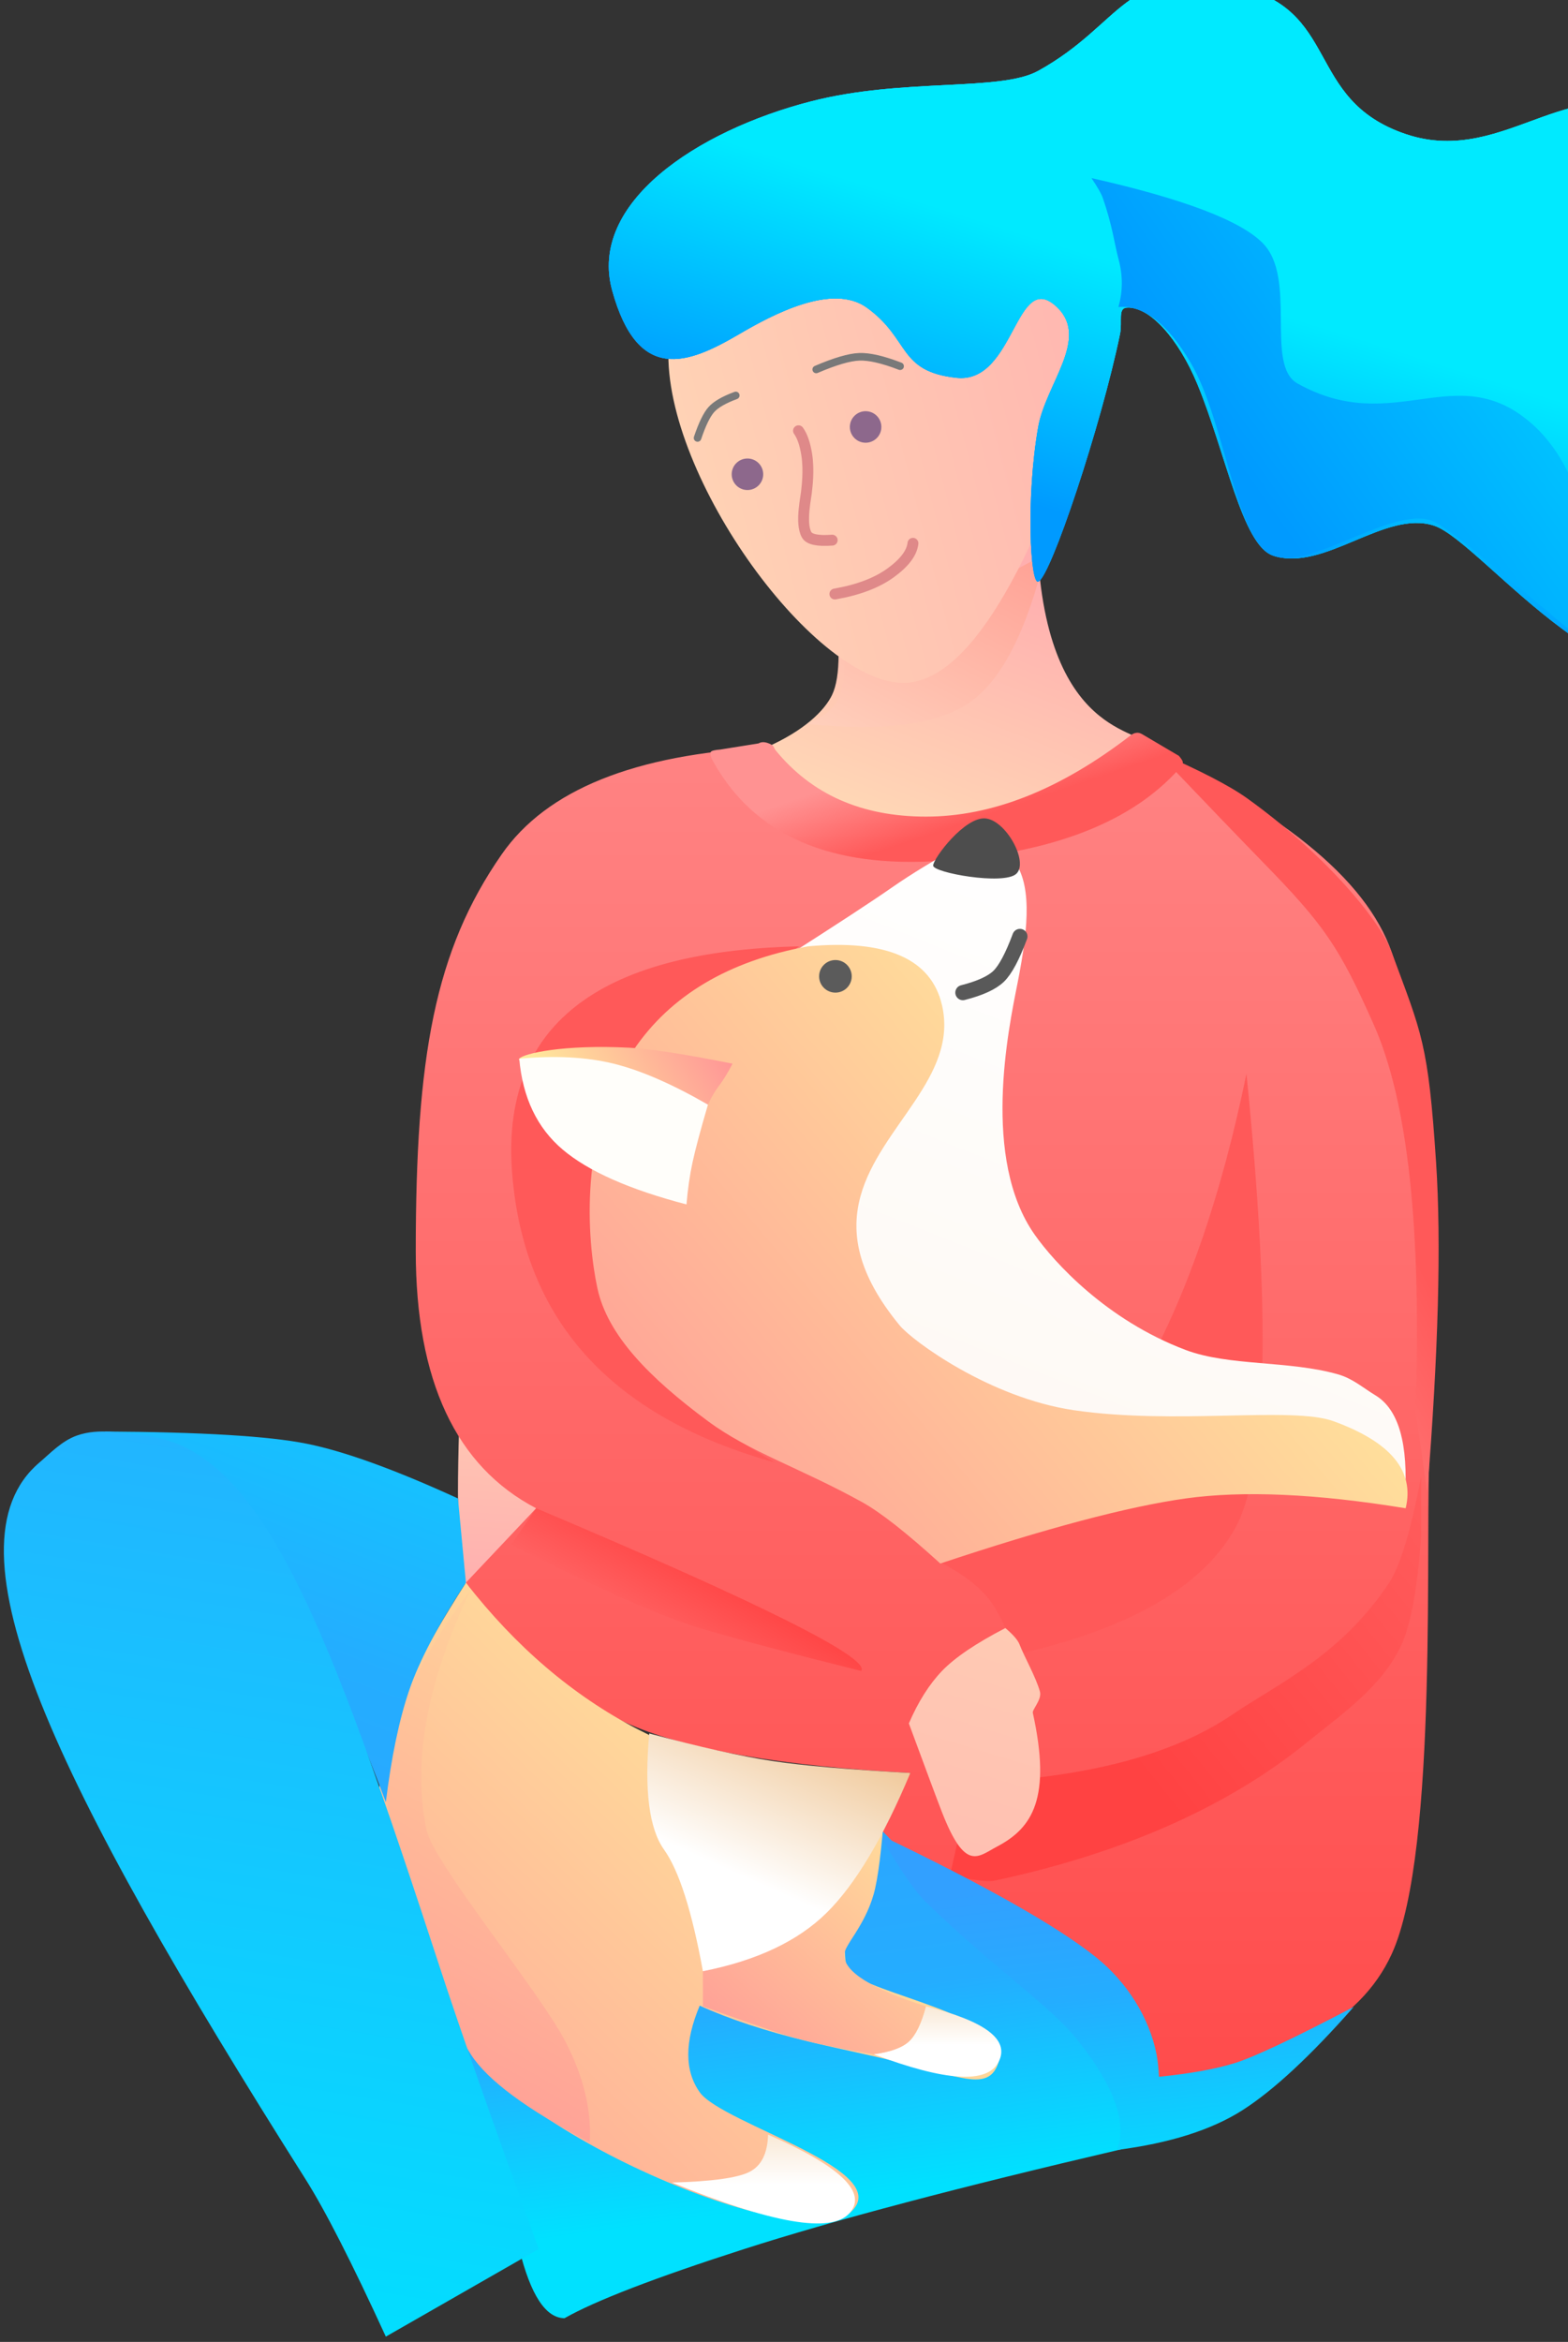 <?xml version="1.0" encoding="UTF-8"?>
<svg width="207px" height="309px" viewBox="0 0 207 309" version="1.1" xmlns="http://www.w3.org/2000/svg" xmlns:xlink="http://www.w3.org/1999/xlink">
    <rect x="0" y="0" width="207" height="309" fill="#333333" stroke="none"/>
    <!-- Generator: Sketch 55 (78076) - https://sketchapp.com -->
    <title>Girl Sitting with corgi@1x</title>
    <desc>Created with Sketch.</desc>
    <defs>
        <linearGradient x1="50%" y1="-252.579%" x2="62.507%" y2="100%" id="linearGradient-1">
            <stop stop-color="#FFFFBC" offset="0%"></stop>
            <stop stop-color="#FFAFAF" offset="100%"></stop>
        </linearGradient>
        <linearGradient x1="50%" y1="0%" x2="50%" y2="100%" id="linearGradient-2">
            <stop stop-color="#FF8383" offset="0%"></stop>
            <stop stop-color="#FF4C4C" offset="100%"></stop>
        </linearGradient>
        <linearGradient x1="113.483%" y1="160.081%" x2="36.947%" y2="12.549%" id="linearGradient-3">
            <stop stop-color="#FFFFBC" offset="0%"></stop>
            <stop stop-color="#FFAFAF" offset="100%"></stop>
        </linearGradient>
        <linearGradient x1="65.942%" y1="106.707%" x2="29.251%" y2="54.417%" id="linearGradient-4">
            <stop stop-color="#FF9292" offset="0%"></stop>
            <stop stop-color="#FF5959" offset="100%"></stop>
        </linearGradient>
        <linearGradient x1="-98.133%" y1="-16.167%" x2="50%" y2="86.838%" id="linearGradient-5">
            <stop stop-color="#FF7777" offset="0%"></stop>
            <stop stop-color="#FF4242" offset="100%"></stop>
        </linearGradient>
        <linearGradient x1="90.062%" y1="80.244%" x2="37.763%" y2="39.242%" id="linearGradient-6">
            <stop stop-color="#FF7777" offset="0%"></stop>
            <stop stop-color="#FF4242" offset="100%"></stop>
        </linearGradient>
        <linearGradient x1="71.558%" y1="36.625%" x2="42.139%" y2="61.658%" id="linearGradient-7">
            <stop stop-color="#FF9292" offset="0%"></stop>
            <stop stop-color="#FF5959" offset="100%"></stop>
        </linearGradient>
        <linearGradient x1="89.293%" y1="106.267%" x2="50%" y2="3.274%" id="linearGradient-8">
            <stop stop-color="#FDF7F1" offset="0%"></stop>
            <stop stop-color="#FFFFFF" offset="100%"></stop>
        </linearGradient>
        <linearGradient x1="-81.369%" y1="-484.958%" x2="50%" y2="255.477%" id="linearGradient-9">
            <stop stop-color="#FFFFBC" offset="0%"></stop>
            <stop stop-color="#FFAFAF" offset="100%"></stop>
        </linearGradient>
        <linearGradient x1="107.894%" y1="84.958%" x2="0%" y2="17.5%" id="linearGradient-10">
            <stop stop-color="#FF9696" offset="0%"></stop>
            <stop stop-color="#FFFC9D" offset="100%"></stop>
        </linearGradient>
        <linearGradient x1="0%" y1="33.531%" x2="108.57%" y2="51.567%" id="linearGradient-11">
            <stop stop-color="#FF9696" offset="0%"></stop>
            <stop stop-color="#FFFC9D" offset="100%"></stop>
        </linearGradient>
        <linearGradient x1="50%" y1="-10.233%" x2="35.509%" y2="78.479%" id="linearGradient-12">
            <stop stop-color="#32A0FF" offset="0%"></stop>
            <stop stop-color="#24ADFF" offset="61.242%"></stop>
            <stop stop-color="#00E1FF" offset="100%"></stop>
        </linearGradient>
        <linearGradient x1="104.727%" y1="111.164%" x2="2.736%" y2="0%" id="linearGradient-13">
            <stop stop-color="#FF9696" offset="0%"></stop>
            <stop stop-color="#FFFC9D" offset="100%"></stop>
        </linearGradient>
        <linearGradient x1="100%" y1="50%" x2="100%" y2="-216.623%" id="linearGradient-14">
            <stop stop-color="#FFFFFF" offset="0%"></stop>
            <stop stop-color="#DF8B28" offset="100%"></stop>
        </linearGradient>
        <linearGradient x1="100%" y1="50%" x2="100%" y2="-216.623%" id="linearGradient-15">
            <stop stop-color="#FFFFFF" offset="0%"></stop>
            <stop stop-color="#DF8B28" offset="100%"></stop>
        </linearGradient>
        <linearGradient x1="57.901%" y1="111.164%" x2="18.043%" y2="-69.565%" id="linearGradient-16">
            <stop stop-color="#FF9696" offset="0%"></stop>
            <stop stop-color="#FFFC9D" offset="100%"></stop>
        </linearGradient>
        <linearGradient x1="50%" y1="12.594%" x2="31.988%" y2="112.746%" id="linearGradient-17">
            <stop stop-color="#32A0FF" offset="0%"></stop>
            <stop stop-color="#24ADFF" offset="36.657%"></stop>
            <stop stop-color="#00E1FF" offset="100%"></stop>
        </linearGradient>
        <linearGradient x1="70.642%" y1="176.105%" x2="-18.693%" y2="-65.638%" id="linearGradient-18">
            <stop stop-color="#32A0FF" offset="0%"></stop>
            <stop stop-color="#24ADFF" offset="46.685%"></stop>
            <stop stop-color="#00E1FF" offset="100%"></stop>
        </linearGradient>
        <linearGradient x1="41.295%" y1="-45.324%" x2="57.454%" y2="104.309%" id="linearGradient-19">
            <stop stop-color="#32A0FF" offset="0%"></stop>
            <stop stop-color="#00E1FF" offset="100%"></stop>
        </linearGradient>
        <linearGradient x1="6.364%" y1="-18.822%" x2="169.022%" y2="209.667%" id="linearGradient-20">
            <stop stop-color="#FF9C91" offset="0%"></stop>
            <stop stop-color="#FFFEE2" offset="100%"></stop>
        </linearGradient>
        <linearGradient x1="243.065%" y1="100%" x2="-29.346%" y2="25.889%" id="linearGradient-21">
            <stop stop-color="#FFFFBC" offset="0%"></stop>
            <stop stop-color="#FFAFAF" offset="100%"></stop>
        </linearGradient>
        <linearGradient x1="96.567%" y1="111.164%" x2="-21.72%" y2="-35.328%" id="linearGradient-22">
            <stop stop-color="#FF9696" offset="0%"></stop>
            <stop stop-color="#FFFC9D" offset="100%"></stop>
        </linearGradient>
        <linearGradient x1="83.331%" y1="50%" x2="18.268%" y2="-79.537%" id="linearGradient-23">
            <stop stop-color="#FFFFFF" offset="0%"></stop>
            <stop stop-color="#DF8B28" offset="100%"></stop>
        </linearGradient>
        <linearGradient x1="95.35%" y1="30.602%" x2="21.654%" y2="84.204%" id="linearGradient-24">
            <stop stop-color="#32A0FF" offset="0%"></stop>
            <stop stop-color="#00E1FF" offset="100%"></stop>
        </linearGradient>
        <linearGradient x1="27.64%" y1="32.284%" x2="63.35%" y2="65.142%" id="linearGradient-25">
            <stop stop-color="#00EAFF" offset="0%"></stop>
            <stop stop-color="#009AFF" offset="100%"></stop>
        </linearGradient>
        <linearGradient x1="61.227%" y1="35.87%" x2="74.821%" y2="63.856%" id="linearGradient-26">
            <stop stop-color="#00EAFF" offset="0%"></stop>
            <stop stop-color="#009AFF" offset="100%"></stop>
        </linearGradient>
        <path d="M96.942,79.24 C97.999,79.599 98.567,68.097 96.942,58.85 C95.948,53.195 90.173,47.218 94.392,43.091 C99.948,37.656 99.948,53.195 107.733,52.348 C115.517,51.501 113.789,47.255 119.563,43.091 C124.129,39.798 131.982,43.988 136.456,46.609 C143.183,50.55 149.79,53.146 153.187,40.813 C156.34,29.366 142.166,19.792 126.908,15.868 C114.796,12.754 101.946,14.618 96.942,11.851 C85.634,5.598 85.663,-2.235 71.233,0.596 C56.804,3.428 61.99,15.617 48.407,20.2 C34.824,24.783 25.721,9.94 13.597,19.307 C1.472,28.674 10.774,34.48 8.766,52.348 C8.185,57.511 5.852,58.942 4.212,62.499 C0.176,71.251 -3.461,79.258 5.862,88.131 C18.974,100.609 38.163,74.035 44.663,71.864 C51.162,69.693 59.21,78.049 65.937,75.806 C70.017,74.446 72.175,62.227 75.939,53.157 C78.381,47.273 82.217,42.867 85.251,43.091 C86.466,43.181 85.798,44.915 86.148,46.609 C88.612,58.539 95.309,78.685 96.942,79.24 Z" id="path-27"></path>
        <linearGradient x1="-42.171%" y1="32.517%" x2="50%" y2="93.323%" id="linearGradient-28">
            <stop stop-color="#00EAFF" offset="0%"></stop>
            <stop stop-color="#009AFF" offset="100%"></stop>
        </linearGradient>
    </defs>
    <g id="Page-2" stroke="none" stroke-width="1" fill="none" fill-rule="evenodd">
        <g id="Nail-Trim-Card" transform="translate(-122, 0)">
            <g id="Screen-Shot-2019-02-19-at-10.02.40-PM" transform="translate(0, 0.5)">
                <g id="Girl-Sitting-with-corgi" transform="translate(122, -3)">
                    <g id="Girl-SItting-with-Corgi" transform="translate(117, 155.5) scale(-1, 1) translate(-117, -155.5) ">
                        <path d="M173.39,190.727 C173.59,197.561 173.59,202.211 173.39,204.679 C173.19,207.147 172.892,209.601 172.494,212.039 L162.881,201.383 L173.39,190.727 Z" id="Path-55" fill="url(#linearGradient-1)"></path>
                        <path d="M84.723,100.366 C94.978,106.952 103.992,110.245 111.763,110.245 C119.535,110.245 126.579,107.21 132.896,101.138 C150.228,102.029 161.849,106.72 167.758,115.212 C176.621,127.951 179.113,141.915 179.113,167.563 C179.113,184.662 173.816,195.976 163.223,201.505 L172.494,211.323 C165.732,220.515 158.468,226.773 150.701,230.096 C142.935,233.419 130.641,235.53 113.821,236.429 C115.055,238.29 115.918,239.719 116.407,240.716 C116.897,241.712 117.374,243.009 117.838,244.604 C115.894,246.288 114.347,247.444 113.198,248.073 C100.27,255.148 91.226,259.738 87.623,262.915 C83.541,266.515 81.339,271.129 81.017,276.757 C64.697,274.902 54.45,269.424 50.275,260.323 C43.979,246.599 45.972,203.553 45.231,193.211 C43.111,163.636 45.231,142.752 50.275,128.15 C53.638,118.415 65.121,109.154 84.723,100.366 Z" id="Path-24" fill="url(#linearGradient-2)"></path>
                        <path d="M82.931,101.138 C84.031,103.409 95.729,112.693 111.605,112.372 C115.232,112.299 125.036,114.213 132.896,109.276 C134.08,108.533 135.261,106.074 136.44,101.902 C134.722,101.676 133.541,101.422 132.896,101.138 C127.77,98.886 125.139,96.228 124.164,94.213 C123.004,91.817 123.004,87.017 124.164,79.813 C106.244,73.484 97.183,72.079 96.98,75.598 C95.508,101.138 81.599,98.385 82.931,101.138 Z" id="Path-23" fill="url(#linearGradient-3)"></path>
                        <path d="M47.142,188.562 C46.295,164.812 48.129,147.855 52.644,137.691 C57.201,127.432 59.16,124.569 67.315,116.222 C69.924,113.551 74.593,108.696 81.321,101.657 C75.658,104.114 71.672,106.171 69.363,107.827 C59.233,115.094 51.899,123.754 50.275,128.15 C46.309,138.889 45.457,140.052 44.414,155.883 C43.719,166.437 44.108,180.932 45.582,199.367 L47.142,188.562 Z" id="Path-25" fill="url(#linearGradient-4)"></path>
                        <path d="M46.389,197.315 C47.735,204.427 49.142,209.098 50.61,211.329 C56.912,220.912 65.451,224.742 71.293,228.714 C79.175,234.073 90.687,237.078 105.828,237.729 L108.574,249.866 C105.625,250.586 103.633,250.835 102.597,250.614 C82.732,246.373 69.874,239.193 61.609,232.517 C56.521,228.409 51.656,225.063 49.071,219.701 C47.775,217.013 46.881,212.163 46.389,205.152 L46.389,197.315 Z" id="Path-26" fill="url(#linearGradient-5)"></path>
                        <path d="M69.451,144.182 C72.694,159.94 77.157,172.98 82.841,183.3 C88.526,193.62 97.459,202.098 109.641,208.733 C106.872,210.222 104.844,211.766 103.557,213.366 C102.27,214.966 101.059,217.449 99.924,220.815 C84.994,217.458 75.358,211.944 71.016,204.273 C66.674,196.603 66.152,176.572 69.451,144.182 Z" id="Path-27" fill="#FF5959"></path>
                        <path d="M128.502,127.363 C155.317,127.99 167.944,137.999 166.381,157.391 C164.819,176.782 153.257,189.475 131.696,195.469 C147.685,186.291 155.403,175.797 154.849,163.987 C154.295,152.177 145.513,139.969 128.502,127.363 Z" id="Path-28" fill="#FF5959"></path>
                        <path d="M163.223,201.505 C148.402,207.761 137.385,212.693 130.172,216.302 C122.959,219.91 119.674,222.133 120.316,222.969 C129.575,220.666 136.683,218.779 141.641,217.31 C146.599,215.841 154.888,212.177 166.51,206.317 L163.223,201.505 Z" id="Path-53" fill="url(#linearGradient-6)"></path>
                        <path d="M83.918,99.184 C83.666,99.163 83.399,99.246 83.117,99.431 L78.366,102.23 C78.047,102.611 77.877,102.876 77.857,103.025 C77.797,103.475 78.182,103.765 78.326,103.927 C84.621,110.993 95.059,115.042 109.641,116.072 C124.413,117.117 134.512,112.696 139.94,102.81 C140.147,102.434 140.315,101.914 140.154,101.696 C140.046,101.55 139.627,101.45 138.895,101.394 L133.857,100.587 C133.5,100.37 133.052,100.37 132.51,100.587 C131.698,100.912 131.91,101.123 131.615,101.485 C126.847,107.325 120.23,110.245 111.763,110.245 C103.032,110.245 94.044,106.687 84.799,99.57 C84.524,99.358 84.296,99.215 83.918,99.184 Z" id="Path-54" fill="url(#linearGradient-7)"></path>
                        <path d="M107.011,114 C110.536,115.898 113.624,117.769 116.276,119.614 C118.927,121.459 123.559,124.489 130.172,128.706 L124.328,183.837 L48.522,200.211 C48.062,193.002 49.355,188.471 52.401,186.618 C54.112,185.576 55.442,184.382 57.356,183.837 C63.881,181.981 71.74,182.781 77.481,180.616 C87.902,176.685 94.803,169.096 97.399,165.416 C104.458,155.41 100.88,138.305 99.685,132.297 C98.096,124.305 97.812,118.875 100.359,115.766 C101.448,114.437 103.666,113.849 107.011,114 Z" id="Path-56" fill="url(#linearGradient-8)"></path>
                        <path d="M101.277,217.31 C105.166,219.324 107.954,221.21 109.641,222.969 C111.327,224.728 112.786,227.036 114.016,229.894 C111.658,236.281 110.199,240.189 109.641,241.616 C106.546,249.527 104.908,247.472 102.363,246.136 C97.679,243.679 95.182,239.716 97.651,228.504 C97.751,228.048 96.422,226.745 96.717,225.68 C97.252,223.755 98.781,221.098 99.413,219.457 C99.628,218.901 100.249,218.185 101.277,217.31 Z" id="Path-58" fill="url(#linearGradient-9)"></path>
                        <path d="M109.866,208.796 C114.349,204.716 117.806,202.006 120.237,200.667 C128.536,196.095 135.008,194.105 140.54,190.011 C148.275,184.285 153.803,178.675 155.136,172.465 C156.495,166.128 157.672,151.848 150.366,141.045 C145.495,133.844 137.817,129.283 127.332,127.363 C116.953,126.416 111.056,129.006 109.641,135.133 C107.457,144.588 117.853,151.124 120.392,160.298 C121.702,165.033 120.918,170.472 115.23,177.377 C113.568,179.394 103.392,186.917 92.262,188.562 C78.902,190.535 63.439,188.035 57.98,190.011 C50.414,192.749 47.231,196.58 48.431,201.505 C60.203,199.581 69.886,199.15 77.481,200.211 C85.077,201.273 95.871,204.134 109.866,208.796 Z" id="Path-59" fill="url(#linearGradient-10)"></path>
                        <path d="M140.54,148.253 C140.128,147.333 139.642,146.504 139.083,145.766 C138.523,145.027 137.926,144.052 137.291,142.842 C143.636,141.579 148.194,140.877 150.966,140.735 C159.583,140.296 164.926,141.498 165.45,142.19 C166.004,142.922 160.955,142.076 152.264,144.129 C149.937,144.679 146.029,146.053 140.54,148.253 Z" id="Path-60" fill="url(#linearGradient-11)"></path>
                        <ellipse id="Oval" fill="#5B5B5B" cx="123.712" cy="131.32" rx="2.153" ry="2.15"></ellipse>
                        <path d="M99.846,117.804 C101.53,119.318 110.809,117.652 110.809,116.709 C110.809,115.766 106.625,110.215 103.889,110.488 C101.152,110.762 98.162,116.289 99.846,117.804 Z" id="Path-61" fill="#4D4D4D"></path>
                        <path d="M99.357,126.056 C100.343,128.707 101.28,130.462 102.168,131.32 C103.055,132.177 104.628,132.894 106.885,133.469" id="Path-62" stroke="#595959" stroke-width="2" stroke-linecap="round"></path>
                        <path d="M85.904,286.067 C107.399,291.079 124.02,295.473 135.767,299.247 C147.515,303.022 155.419,306.065 159.479,308.374 C161.964,308.346 163.954,305.303 165.45,299.247 C166.945,293.192 170.635,284.624 176.519,273.544 L150.715,231.928 C136.403,235.176 127.068,237.967 122.71,240.301 C114.013,244.96 113.396,251.902 105.611,256.124 C91.977,263.52 85.408,273.501 85.904,286.067 Z" id="Path-74" fill="url(#linearGradient-12)"></path>
                        <path d="M140.54,148.253 C141.535,151.646 142.215,154.187 142.578,155.875 C142.942,157.563 143.207,159.41 143.374,161.416 C150.88,159.455 156.323,157.047 159.705,154.19 C163.086,151.334 165.001,147.334 165.45,142.19 C160.713,141.748 156.561,141.966 152.995,142.842 C149.428,143.718 145.277,145.522 140.54,148.253 Z" id="Path-57" fill="#FFFEFA"></path>
                        <path d="M172.494,211.323 C178.548,220.763 181.632,227.193 181.746,230.614 C181.767,231.237 184.079,238.166 183.994,238.703 C182.812,246.151 178.933,256.859 173.54,270.151 C168.147,283.444 128.502,300.097 121.853,294.51 C115.204,288.924 138.613,282.796 141.628,278.552 C143.638,275.723 143.638,271.915 141.628,267.129 C137.743,268.897 132.979,270.47 127.336,271.847 C123.569,272.766 116.346,274.24 111.763,275.472 C106.047,277.01 103.216,277.961 102.168,274.554 C100.279,268.415 119.47,265.6 121.853,262.588 C123.441,260.581 121.888,253.29 117.194,240.716 C130.504,238.409 141.408,235.041 149.906,230.614 C158.404,226.186 165.933,219.756 172.494,211.323 Z" id="Path-64" fill="url(#linearGradient-13)"></path>
                        <path d="M111.763,267.218 C112.378,269.504 113.129,271.053 114.016,271.866 C114.904,272.679 116.454,273.238 118.669,273.544 C109.16,277.133 103.66,277.47 102.168,274.554 C100.676,271.638 103.874,269.192 111.763,267.218 Z" id="Path-65" fill="url(#linearGradient-14)"></path>
                        <path d="M132.604,284.144 C132.672,286.641 133.496,288.284 135.079,289.074 C136.661,289.863 140.063,290.329 145.284,290.472 C132.078,295.876 124.267,297.222 121.853,294.51 C119.439,291.799 123.023,288.343 132.604,284.144 Z" id="Path-66" fill="url(#linearGradient-15)"></path>
                        <path d="" id="Path-67" stroke="#979797" stroke-width="1.435"></path>
                        <path d="M171.851,212.237 C177.661,224.465 179.603,235.052 177.678,243.997 C176.737,248.368 162.807,265.213 159.359,271.866 C156.953,276.508 155.884,280.942 156.151,285.169 C164.442,280.836 169.676,276.961 171.851,273.544 C179.776,261.096 181.477,247.107 182.658,241.621 C184.325,233.877 180.723,224.082 171.851,212.237 Z" id="Path-68" fill="url(#linearGradient-16)"></path>
                        <path d="M55.29,267.298 C60.984,273.763 65.871,278.3 69.951,280.91 C74.032,283.52 79.57,285.275 86.564,286.176 C85.168,282.685 86.842,277.915 91.586,271.866 C95.369,267.043 102.885,262.159 111.763,253.471 C113.267,252 115.292,249.044 117.838,244.604 C103.892,251.294 94.38,256.677 89.302,260.752 C85.207,264.038 82.271,268.725 81.321,273.544 C81.169,274.316 81.06,275.306 80.995,276.515 C76.821,276.095 73.458,275.484 70.908,274.682 C68.357,273.88 63.151,271.419 55.29,267.298 Z" id="Path-69" fill="url(#linearGradient-17)"></path>
                        <path d="M173.54,200.211 C181.86,196.4 188.517,193.992 193.509,192.988 C198.501,191.984 207.402,191.447 220.211,191.378 C211.775,195.774 206.719,198.719 205.044,200.211 C198.736,205.832 196.026,213.025 193.509,217.31 C189.989,223.303 186.508,230.966 183.065,240.301 C182.335,234.342 181.31,229.423 179.988,225.543 C178.666,221.663 176.168,216.923 172.494,211.323 L173.54,200.211 Z" id="Path-70" fill="url(#linearGradient-18)"></path>
                        <path d="M223.86,191.913 C225.858,192.62 227.429,194.309 228.797,195.469 C241.86,206.547 226.865,237.549 193.681,290.007 C191.068,294.137 187.53,301.069 183.065,310.801 L162.881,299.247 C168.929,282.58 173.225,270.36 175.768,262.588 C190.612,217.23 199.343,193.36 215.111,191.913 C217.723,191.674 220.822,190.839 223.86,191.913 Z" id="Path-71" fill="url(#linearGradient-19)"></path>
                        <path d="M95.98,75.598 C98.404,85.633 101.706,92.137 105.885,95.109 C110.064,98.082 117.269,99.052 127.502,98.02 C125.544,97.231 124.225,96.261 123.543,95.109 C122.862,93.958 122.51,92.105 122.489,89.55 L95.98,75.598 Z" id="Path-73" fill="url(#linearGradient-20)"></path>
                        <path d="M145.623,46.936 C147.65,63.153 127.756,91.449 115.445,92.574 C107.237,93.323 98.725,80.293 89.909,53.483 C90.997,45.194 92.572,40.059 94.632,38.077 C96.692,36.096 101.262,35.321 108.342,35.753 C131.844,32.397 144.271,36.124 145.623,46.936 Z" id="Path-22" fill="url(#linearGradient-21)"></path>
                        <path d="M117.194,240.716 L141.206,262.588 C141.206,263.328 141.206,264.014 141.206,264.647 C141.206,265.28 141.206,266.137 141.206,267.218 C136.424,268.965 132.746,270.242 130.172,271.048 C127.598,271.855 123.764,272.687 118.669,273.544 C116.475,273.257 114.924,272.698 114.016,271.866 C113.108,271.034 112.357,269.485 111.763,267.218 C118.962,264.912 122.562,262.655 122.562,260.445 C122.562,259.155 119.888,256.718 118.669,252.452 C118.089,250.424 117.597,246.512 117.194,240.716 Z" id="Path-78" fill="url(#linearGradient-22)"></path>
                        <path d="M113.821,236.429 C117.416,245.008 121.103,251.161 124.881,254.888 C128.658,258.616 134.1,261.183 141.206,262.588 C142.651,254.657 144.361,249.31 146.335,246.547 C148.31,243.783 148.961,238.673 148.288,231.216 C141.587,233.015 136.201,234.222 132.127,234.839 C128.054,235.455 121.952,235.985 113.821,236.429 Z" id="Path-63" fill="url(#linearGradient-23)"></path>
                        <g id="Path-21">
                            <use fill="url(#linearGradient-24)" xlink:href="#path-27"></use>
                            <use fill="url(#linearGradient-25)" xlink:href="#path-27"></use>
                            <use fill="url(#linearGradient-26)" xlink:href="#path-27"></use>
                        </g>
                        <path d="M86.354,43.012 C85.754,40.952 85.754,38.822 86.354,36.62 C86.846,34.815 87.162,32.161 88.439,28.559 C88.627,28.029 89.117,27.175 89.909,25.997 C77.815,28.725 70.283,31.579 67.315,34.56 C62.689,39.206 67.066,50.669 62.7,53.104 C49.85,60.274 41.735,49.582 31.715,58.464 C21.696,67.347 23.413,86.76 23.413,87.931 C23.413,89.103 39.427,74.327 44.414,71.47 C49.402,68.612 60.919,77.9 65.937,75.806 C70.954,73.712 72.228,58.128 76.815,50.358 C79.874,45.178 83.053,42.729 86.354,43.012 Z" id="Path-72" fill="url(#linearGradient-28)"></path>
                        <g id="Face" transform="translate(114.525, 47.394)">
                            <path d="M14.06,11.941 C13.563,12.628 13.202,13.671 12.977,15.071 C12.63,17.23 12.971,19.569 12.977,19.716 C13.008,20.529 13.888,24.114 12.977,25.683 C12.627,26.285 11.505,26.516 9.612,26.375" id="Path-75" stroke="#DF8989" stroke-width="1.435" stroke-linecap="round"></path>
                            <path d="M11.502,5.096 C9.333,3.506 7.613,2.538 6.342,2.192 C5.07,1.846 3.226,1.846 0.808,2.19" id="Path-77" stroke="#797979" stroke-linecap="round" transform="translate(6.155, 3.514) rotate(-13) translate(-6.155, -3.514) "></path>
                            <path d="M28.504,11.268 C27.05,9.988 25.897,9.209 25.044,8.932 C24.191,8.654 22.953,8.655 21.331,8.934" id="Path-77" stroke="#797979" stroke-linecap="round" transform="translate(24.917, 9.996) rotate(-330) translate(-24.917, -9.996) "></path>
                            <ellipse id="Oval" fill="#8D688C" cx="20.8" cy="17.682" rx="2.08" ry="2.08"></ellipse>
                            <ellipse id="Oval" fill="#8D688C" cx="5.2" cy="11.441" rx="2.08" ry="2.08"></ellipse>
                        </g>
                    </g>
                    <path d="M110.218,80.875 C113.303,80.337 115.757,79.406 117.579,78.082 C119.402,76.759 120.383,75.459 120.523,74.184" id="Path-76" stroke="#DF8989" stroke-width="1.435" stroke-linecap="round"></path>
                </g>
            </g>
        </g>
    </g>
</svg>